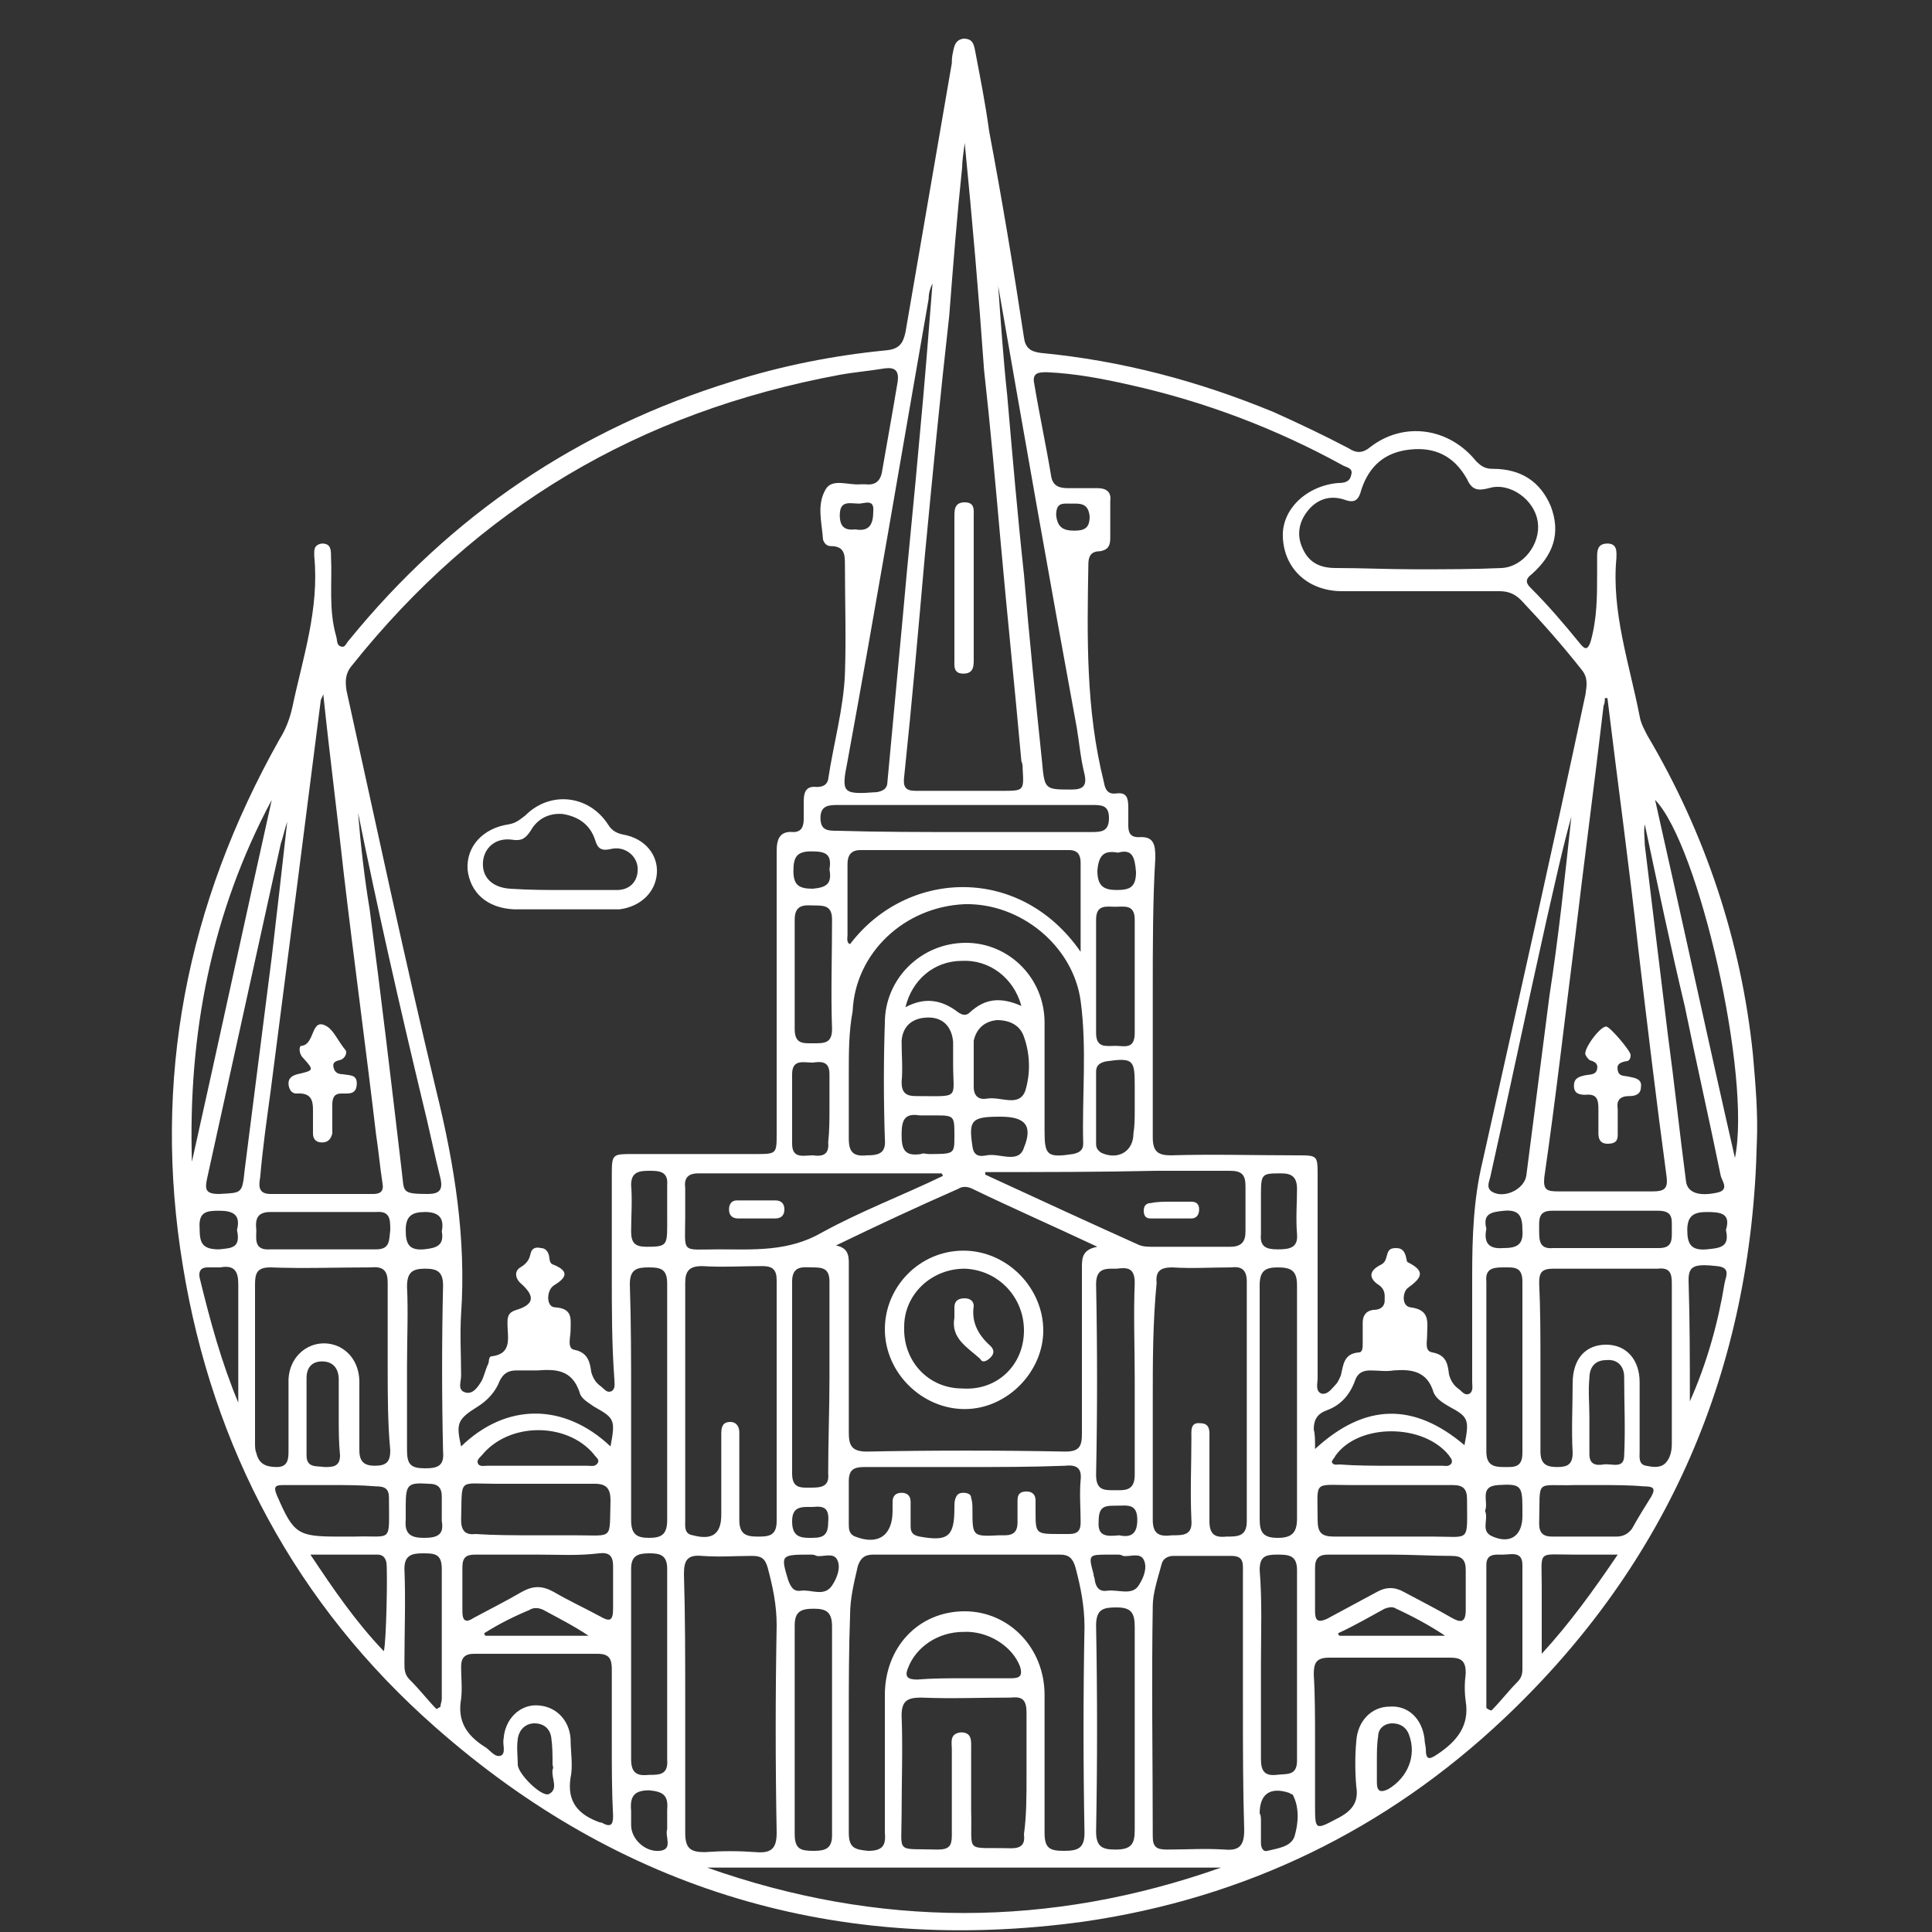 <?xml version="1.0" encoding="utf-8"?>
<!-- Generator: Adobe Illustrator 22.0.1, SVG Export Plug-In . SVG Version: 6.00 Build 0)  -->
<svg version="1.1" id="Layer_1" xmlns="http://www.w3.org/2000/svg" xmlns:xlink="http://www.w3.org/1999/xlink" x="0px" y="0px"
	 viewBox="0 0 150 150" style="enable-background:new 0 0 150 150;" xml:space="preserve">
<rect x="0" y="0" width="150" height="150" fill="#333333" stroke="none"/>
<style type="text/css">
	.st0{fill:#FFFFFF;}
</style>
<g>
	<path class="st0" d="M136.4,88.7c-0.4,17.5-6.8,32.6-19.6,44.7c-9.2,8.7-20.2,14-32.7,15.8c-19,2.6-35.9-2.4-50.3-15.1
		c-10.8-9.5-17.3-21.7-19.6-35.8c-2.4-14.5,0.3-28.1,7.5-40.9c0.5-0.8,0.8-1.6,1-2.5c0.8-3.8,2.1-7.6,1.7-11.7c0-0.4-0.1-0.9,0.6-1
		c0.7,0,0.7,0.5,0.7,1c0.1,2.1-0.2,4.1,0.4,6.2c0.1,0.3,0,0.7,0.4,0.8c0.3,0.1,0.4-0.3,0.6-0.5c7.9-9.7,17.8-16.4,29.8-20.1
		c3.8-1.2,7.8-2,11.9-2.4c1-0.1,1.3-0.5,1.5-1.4c1.2-7,2.4-13.9,3.6-20.9C73.9,4.7,73.9,4.4,74,4c0.1-0.5,0.2-0.9,0.8-1
		c0.7,0,0.8,0.4,0.9,0.9c0.4,2.1,0.8,4.1,1.1,6.3c1,5.3,1.9,10.7,2.7,16c0.1,0.8,0.5,1.1,1.3,1.2c6.3,0.6,12.3,2.2,18.1,4.6
		c2,0.9,3.9,1.8,5.8,2.8c0.6,0.4,1.1,0.4,1.7-0.1c2.6-2,6.1-1.5,8.2,1.1c0.4,0.4,0.7,0.6,1.3,0.6c2.2,0,3.7,1,4.5,2.9
		c0.8,2.1,0.2,3.8-1.5,5.3c-0.4,0.3-0.5,0.6-0.1,1c1.4,1.4,2.6,2.8,3.9,4.4c0.4,0.5,0.6,0.4,0.8-0.2c0.5-1.8,0.5-3.5,0.5-5.3
		c0-0.4,0-0.8,0-1.2c0-0.5,0-1.1,0.8-1.1s0.7,0.7,0.7,1.1c-0.4,4.2,1,8.2,1.8,12.3c0.1,0.6,0.4,1.1,0.6,1.5c4.5,7.6,7.3,16,8.2,24.8
		C136.3,84.2,136.5,86.5,136.4,88.7z M47.5,98.9c0-2.6,0-5.3,0-7.8c0-1.5,0.1-1.5,1.6-1.5c3.1,0,6.4,0,9.5,0c1.7,0,1.7,0,1.7-1.6
		c0-7.3,0-14.6,0-21.9c0-0.9,0.2-1.6,1.3-1.5c0.6,0,0.8-0.4,0.8-1c0-0.4,0-0.9,0-1.3c0-0.7,0.1-1.3,1-1.2c0.4,0,0.8-0.1,0.9-0.6
		c0.4-2.7,1.2-5.5,1.3-8.2c0.1-2.8,0-5.7,0-8.4c0-0.8,0-1.5-1.1-1.5c-0.3,0-0.5-0.2-0.6-0.5c-0.1-1.4-0.5-2.7,0.2-3.9
		c0.5-0.9,1.8-0.3,2.7-0.4c0.1,0,0.2,0,0.4,0c0.8,0.1,1.2-0.3,1.3-1.1c0.4-2.3,0.8-4.5,1.2-6.9c0.1-0.8-0.2-1.1-1-1
		c-1.2,0.2-2.4,0.3-3.5,0.5C49.6,32,37.1,39.4,27.3,51.7c-0.5,0.6-0.5,1.2-0.4,1.9c2.3,10.4,4.5,20.8,7,31.2
		c1.4,5.7,2.3,11.4,1.9,17.2c-0.1,1.6,0,3.2,0,4.8c0,0.5-0.3,1.1,0.3,1.3c0.6,0.2,1-0.4,1.3-0.9c0.2-0.4,0.3-0.9,0.5-1.3
		c0.1-0.2,0-0.6,0.3-0.6c1.6-0.2,1.2-1.5,1.2-2.5c0-0.5,0-0.9,0.7-1.1c1.3-0.4,1.5-1,0.4-2c-0.5-0.4-0.6-1-0.1-1.3
		c0.5-0.3,0.7-0.6,0.8-1.1c0.1-0.4,0.4-0.5,0.8-0.4c0.3,0,0.5,0.2,0.6,0.5s0,0.7,0.4,0.8c1.2,0.5,1,1,0,1.6
		c-0.6,0.4-0.6,1.7,0.1,1.7c1.4,0.1,1.2,0.9,1.2,1.8c0,0.5-0.3,1.4,0.3,1.5c1,0.2,1.2,0.9,1.3,1.7c0.1,0.4,0.3,0.8,0.7,1.1
		c0.3,0.2,0.5,0.6,0.9,0.4c0.3-0.2,0.2-0.6,0.2-0.9C47.5,104.4,47.5,101.7,47.5,98.9z M89.5,77.1c0,3.7,0,7.4,0,11.2
		c0,1.1,0.4,1.4,1.4,1.4c3.2-0.1,6.5,0,9.8,0c1.6,0,1.6,0,1.6,1.6c0,5.2,0,10.4,0,15.7c0,0.4-0.2,1,0.3,1.2c0.5,0.1,0.8-0.4,1.1-0.7
		c0.2-0.2,0.3-0.5,0.4-0.7c0.2-0.8,0.2-1.7,1.4-1.8c0.3,0,0.3-0.4,0.3-0.7c0-0.5,0-1,0-1.6c0-0.5,0.2-0.9,0.8-1
		c0.4,0,0.8-0.1,0.9-0.6c0-0.5,0.1-0.9-0.4-1.3c-0.8-0.5-0.9-1.1,0.1-1.6c0.4-0.2,0.4-0.5,0.5-0.8c0.1-0.4,0.3-0.5,0.7-0.5
		s0.6,0.2,0.7,0.5c0.1,0.2,0.1,0.6,0.2,0.6c1.4,0.7,1.1,1.2,0,2c-0.4,0.3-0.5,1.4,0.2,1.5c1.6,0.2,1.3,1.2,1.3,2.2
		c0,0.5-0.2,1.2,0.4,1.3c1.1,0.2,1.2,0.9,1.3,1.7c0.1,0.4,0.3,0.8,0.7,1.1c0.3,0.2,0.5,0.6,0.9,0.4c0.3-0.2,0.2-0.6,0.2-0.9
		c0-2.7,0-5.6,0-8.3c0-2.9,0.1-5.9,0.8-8.8c2.7-12.1,5.4-24.1,8-36.3c0.1-0.7,0.2-1.3-0.3-1.9c-1.5-1.9-3-3.6-4.7-5.4
		c-0.5-0.5-1-0.7-1.7-0.7c-4,0-8,0-12.2,0c-2.6,0-4.5-1.7-4.6-4.2c-0.1-2.2,1.9-4,4.3-4.2c0.5,0,0.9-0.1,1-0.6
		c0.2-0.6-0.4-0.6-0.7-0.8c-5.1-2.8-10.6-4.9-16.4-6.2c-2.2-0.5-4.3-0.9-6.5-1c-0.6,0-1.2,0-1,0.9c0.4,2.4,0.9,4.7,1.3,7.1
		c0.1,0.8,0.6,1,1.3,1c0.8,0,1.5,0,2.3,0c0.7,0,1.1,0.3,1,1c0,1,0,2,0,2.9c0,0.6-0.2,0.9-0.8,1c-0.7,0-0.9,0.4-0.9,1
		c-0.1,5.7-0.2,11.3,1.2,16.9c0.1,0.6,0.3,1,1,0.9c0.8-0.1,0.9,0.4,0.9,1.1c0,0.5,0,1,0,1.4c0,0.6,0.2,0.9,0.8,0.9
		c1.2-0.1,1.3,0.6,1.3,1.6C89.5,69.8,89.5,73.5,89.5,77.1z M74.9,11.1c-0.1,0.8-0.2,1.4-0.2,1.9c-0.4,3.8-0.7,7.6-1,11.5
		c-0.7,6.2-1.3,12.4-1.9,18.7c-0.5,5.7-1,11.4-1.6,17.1c-0.1,0.8,0.1,1.1,0.9,1.1c2.3,0,4.5,0,6.7,0c1.7,0,1.7,0,1.6-1.7
		c0-0.2,0-0.4-0.1-0.6c-0.5-5.6-1.1-11.3-1.6-16.9c-0.4-4.5-0.8-9-1.3-13.5C76,23,75.5,17.2,74.9,11.1z M64.9,96.7
		c1.1,0.2,1,1,1,1.7c0,4.3,0,8.5,0,12.8c0,1,0.2,1.5,1.4,1.5c5.1-0.1,10.3-0.1,15.4,0c1.1,0,1.3-0.4,1.3-1.4c0-4.3,0-8.7,0-13
		c0-0.7,0.1-1.3,1.2-1.5c-3.4-1.6-6.6-3-9.7-4.5c-0.4-0.2-0.8-0.2-1.1,0C71.2,93.7,68,95.2,64.9,96.7z M65.9,133.4c0,2.9,0,6,0,8.9
		c0,1.2,0.5,1.3,1.5,1.4c1.1,0,1.4-0.4,1.3-1.4c0-3.5,0-7.2,0-10.7c0-3.7,2.6-6.5,6.2-6.5c3.4,0,6.2,2.8,6.2,6.5c0,3.5,0,7.2,0,10.7
		c0,1.2,0.4,1.4,1.5,1.4s1.6-0.2,1.6-1.4c-0.1-5.3-0.1-10.7,0-16c0-1.6-0.3-3.1-0.7-4.6c-0.2-0.7-0.5-1-1.2-1c-4.8,0-9.6,0-14.5,0
		c-0.7,0-1,0.3-1.2,0.9c-0.3,1.3-0.6,2.5-0.6,3.8C65.9,128.1,65.9,130.8,65.9,133.4z M25.1,53.9c-0.1,0.3-0.2,0.4-0.2,0.5
		c-0.6,4.7-1.2,9.4-1.8,14.1c-0.7,5.4-1.4,10.9-2.1,16.3c-0.3,2.2-0.6,4.3-0.8,6.6c-0.1,0.6-0.2,1.3,0.8,1.3c2.6,0,5.3,0,8,0
		c0.6,0,0.8-0.3,0.7-0.8c-0.2-1.3-0.3-2.5-0.5-3.8c-0.8-6.8-1.7-13.4-2.5-20.2C26.2,63.3,25.6,58.7,25.1,53.9z M124.8,54.2
		c-0.1,0-0.1,0-0.2,0c0,0.2,0,0.4-0.1,0.6c-0.7,6-1.5,12-2.2,17.9c-0.8,6.3-1.5,12.5-2.4,18.7c-0.1,1,0.2,1.1,1.1,1.1
		c2.5,0,4.9,0,7.3,0c0.9,0,1.2-0.2,1.1-1.1c-0.8-5.9-1.5-11.8-2.2-17.7C126.5,67.3,125.6,60.8,124.8,54.2z M53.2,132.2
		c0,3.3,0,6.8,0,10.1c0,1.2,0.4,1.5,1.5,1.5c1.4-0.1,2.6-0.1,4,0c1.2,0.1,1.6-0.3,1.6-1.5c-0.1-5.4-0.1-10.7,0-16.1
		c0-1.6-0.3-3-0.7-4.5c-0.2-0.7-0.5-0.9-1.2-0.9c-1.3,0-2.5,0.1-3.9,0c-1.1-0.1-1.4,0.3-1.4,1.4C53.2,125.4,53.2,128.8,53.2,132.2z
		 M96.5,132.3c0-3.4,0-6.9,0-10.2c0-0.7,0.1-1.3-0.9-1.3c-1.5,0-2.9,0-4.5,0c-0.4,0-0.8,0.2-0.9,0.6c-0.3,1.1-0.7,2.3-0.7,3.3
		c-0.1,6,0,12,0,17.9c0,0.8,0.3,1,1.1,1c1.5,0,2.9-0.1,4.5,0c1.1,0.1,1.5-0.3,1.5-1.5C96.5,138.9,96.5,135.6,96.5,132.3z
		 M89.5,108.7c0,3.1,0,6.2,0,9.3c0,1.2,0.6,1.3,1.5,1.2c0.9,0,1.6,0,1.5-1.2c-0.1-2.2,0-4.2,0-6.4c0-0.5-0.1-1.2,0.7-1.1
		c0.8,0,0.7,0.7,0.7,1.2c0,2.2,0,4.2,0,6.4c0,1,0.4,1.3,1.3,1.2c0.9,0,1.6,0,1.6-1.2c0-6.2,0-12.3,0-18.6c0-0.9-0.4-1.2-1.2-1.1
		c-1.6,0-3,0.1-4.6,0c-0.9,0-1.3,0.3-1.2,1.2C89.5,102.7,89.5,105.7,89.5,108.7z M53.2,108.7c0,3.1,0,6.2,0,9.3
		c0,0.5-0.1,1.1,0.6,1.2c1.5,0.4,2.2-0.1,2.2-1.6c0-0.6,0-1.1,0-1.7c0-1.6,0-3,0-4.6c0-0.5,0.1-0.9,0.7-0.9c0.5,0,0.7,0.4,0.7,0.8
		c0,0.4,0,0.7,0,1.1c0,1.9,0,3.7,0,5.7c0,1.1,0.5,1.3,1.4,1.3c0.8,0,1.5,0,1.5-1.2c0-6.3,0-12.4,0-18.7c0-0.8-0.3-1.1-1.1-1.1
		c-1.6,0-3.1,0.1-4.7,0c-1,0-1.3,0.4-1.3,1.3C53.2,102.7,53.2,105.7,53.2,108.7z M65.9,83.3L65.9,83.3c0,1.7,0,3.3,0,5.1
		c0,1.1,0.4,1.4,1.4,1.3c1,0,1.5-0.2,1.4-1.3c-0.1-3-0.1-6.1,0-9c0-3.4,2.8-6.2,6.3-6.2c3.3,0,6.1,2.7,6.1,6.2c0,2.8,0,5.7,0,8.4
		c0,1.9,0.2,2.1,2.2,1.8c0.5-0.1,0.8-0.3,0.8-0.8c-0.1-3.7,0.3-7.4-0.2-11.1c-0.6-4.3-4.7-7.6-9-7.5c-4.7,0.2-8.5,3.8-8.7,8.3
		C65.9,80.1,65.9,81.7,65.9,83.3z M109.9,44.2C109.9,44.2,109.9,44.1,109.9,44.2c2.3,0,4.5,0,6.7-0.1c1.7-0.1,3-1.9,2.8-3.5
		c-0.2-1.8-2.2-3.2-3.8-2.7c-0.8,0.2-1.3,0.2-1.7-0.7c-1-1.8-2.5-2.5-4.4-2.3c-2,0.2-3.2,1.3-3.8,3.1c-0.2,0.8-0.5,1.1-1.3,0.8
		c-1.2-0.4-2.2,0-2.9,0.9c-0.7,0.9-0.8,1.9-0.4,2.8c0.5,1.2,1.4,1.6,2.6,1.6C105.7,44.1,107.8,44.2,109.9,44.2z M119.6,106
		c0,2.3,0,4.5,0,6.7c0,1,0.5,1.2,1.3,1.2c0.8,0,1.2-0.2,1.2-1.1c-0.1-1.8,0-3.6,0-5.4c0-1.9,1-3,2.6-3c1.6,0,2.6,1.2,2.6,2.9
		s0,3.6,0,5.4c0,0.4-0.1,1,0.5,1.1c0.5,0.1,1.1,0.2,1.5-0.2s0.5-1,0.5-1.5c0-4.2,0-8.4,0-12.5c0-0.8-0.2-1.2-1.1-1.1
		c-2.7,0-5.4,0-8.1,0c-0.9,0-1.1,0.3-1.1,1.1C119.6,101.7,119.6,103.8,119.6,106z M30.1,106.1c0-2.2,0-4.3,0-6.5
		c0-0.9-0.3-1.3-1.3-1.2c-2.6,0-5.3,0.1-7.8,0c-1,0-1.2,0.4-1.2,1.3c0,4.1,0,8.2,0,12.3c0,0.3,0,0.6,0.1,0.8
		c0.2,0.9,0.8,1.1,1.6,1.1c0.9,0,0.9-0.7,0.9-1.3c0-1.9,0-3.7,0-5.5c0.1-2.2,2.2-3.4,4-2.5c1.1,0.6,1.5,1.7,1.5,2.7
		c0,1.8,0,3.5,0,5.3c0,0.9,0.4,1.2,1.2,1.2c0.9,0,1.2-0.3,1.2-1.2C30.1,110.5,30.1,108.2,30.1,106.1z M54.9,145
		c13.3,4.7,26.6,4.7,39.9,0C81.5,145,68.1,145,54.9,145z M79.7,137.8c0-1.6,0-3.2,0-4.8c0-1-0.3-1.3-1.2-1.2c-2.4,0-4.6,0.1-7,0
		c-1.1,0-1.5,0.3-1.5,1.4c0.1,2.5,0,5.2,0,7.7c0,3.1-0.5,2.6,2.8,2.7c0.9,0,1.1-0.3,1.1-1.1c0-2.3,0-4.5,0-6.7
		c0-0.5-0.2-1.2,0.7-1.3c0.9,0,0.8,0.7,0.8,1.3c0,1.6,0,3.2,0,4.8c0.1,3.4-0.6,2.8,3.1,2.9c0.8,0,1.1-0.3,1-1.1
		C79.7,141,79.7,139.4,79.7,137.8z M47.5,135.3c0-1.9,0-3.7,0-5.7c0-0.8-0.2-1.2-1.1-1.2c-3.2,0-6.5,0-9.6,0c-0.7,0-1,0.3-1,1
		c0,0.8,0.1,1.7,0,2.5c-0.3,1.7,0.4,2.8,1.8,3.7c0.4,0.2,0.8,0.9,1.3,0.7c0.4-0.2,0.1-0.9,0.2-1.3c0.1-1.5,1.2-2.6,2.5-2.6
		c1.5,0,2.6,1.1,2.7,2.6c0,1,0.2,2.1,0,3c-0.3,1.9,0.6,2.9,2.3,3.5h0.1c0.7,0.4,0.9,0.2,0.9-0.5C47.5,139.1,47.5,137.2,47.5,135.3z
		 M102.1,135.3c0,1.6,0,3.2,0,4.8c0,2,0,2,1.7,1.1c1.2-0.6,1.7-1.3,1.5-2.5c-0.1-1.2-0.1-2.4,0-3.5c0.1-1.6,1.2-2.7,2.6-2.7
		c1.4-0.1,2.5,0.9,2.7,2.5c0,0.3,0.1,0.6,0.1,0.8c0,0.9,0.3,0.8,0.9,0.4c1.5-1,2.5-2.2,2.2-4.1c-0.1-0.7-0.1-1.4,0-2.2
		c0-0.9-0.3-1.2-1.2-1.2c-3.1,0-6.3,0-9.4,0c-1,0-1.2,0.4-1.2,1.3C102.1,131.6,102.1,133.4,102.1,135.3z M75,113.9
		c-2.6,0-5.3,0-7.9,0c-0.8,0-1.2,0.2-1.2,1.1c0,1.1,0,2.2,0,3.3c0,0.4,0,0.8,0.5,1c1.8,0.7,2.9-0.1,2.9-2c0-0.2,0-0.5,0-0.7
		c0-0.4,0.2-0.7,0.7-0.7c0.4,0,0.7,0.2,0.7,0.7c0,0.6,0,1.3,0,1.9c0,0.5,0.2,0.7,0.7,0.8c2.2,0.4,2.7,0,2.7-2.2c0-0.3,0-0.6,0.1-0.8
		c0.1-0.3,0.3-0.4,0.6-0.4s0.6,0.1,0.6,0.4c0.1,0.3,0.1,0.6,0.1,0.9c0,2.1,0,2.1,2.1,2c0.1,0,0.2,0,0.4,0c0.7,0,1-0.3,1-1
		c0-0.6,0-1.1,0-1.7c0-0.5,0.2-0.7,0.7-0.7s0.7,0.3,0.7,0.7c0,0.3,0,0.6,0,0.8c0,1.8,0,1.8,1.9,1.8c0.2,0,0.5,0,0.7,0
		c0.7,0,0.9-0.3,0.9-0.9c0-1.1-0.1-2.2,0-3.3c0.1-0.9-0.3-1.2-1.2-1.1C80.2,113.9,77.5,113.9,75,113.9z M73.2,91.3
		c0-0.1-0.1-0.2-0.1-0.2c-6.3,0-12.6,0-18.9,0c-0.8,0-1.1,0.4-1,1.1c0,0.7,0,1.4,0,2.2c0,3-0.4,2.6,2.6,2.6c2.7,0,5.4,0.2,8-1.3
		C66.9,94,70.1,92.8,73.2,91.3z M76.5,91c0,0.1,0,0.2,0,0.2c3.9,1.8,7.8,3.6,11.8,5.4c0.4,0.2,0.8,0.2,1.2,0.2c2,0,4,0,6,0
		c0.9,0,1.2-0.4,1.2-1.2c0-1.2,0-2.4,0-3.5c0-0.9-0.3-1.2-1.2-1.2c-1.9,0-3.7,0-5.7,0C85.3,91,80.9,91,76.5,91z M83.9,73.9
		c0-2.5,0-4.6,0-6.9c0-0.6-0.2-1-0.9-1c-5.4,0-10.8,0-16.2,0c-0.8,0-1,0.5-1,1.1c0,1.9,0,3.7,0,5.5c0,0.2-0.1,0.6,0.2,0.7
		C70.4,67.5,79.2,67.1,83.9,73.9z M72.4,22L72.4,22c-0.2,0.4-0.3,0.8-0.3,1.2c-2.1,12-4.1,23.9-6.3,35.9c-0.5,2.5-0.4,2.6,2.3,2.4
		c0.5-0.1,0.8-0.3,0.8-0.8c0.4-4.3,0.8-8.6,1.2-12.9c0.4-4.6,0.9-9.3,1.3-13.9C71.8,29.7,72.1,25.8,72.4,22z M77.5,22.2L77.5,22.2
		c0.2,2.8,0.4,5.7,0.7,8.5c0.4,4.6,0.8,9.3,1.3,13.9c0.4,4.8,0.9,9.7,1.4,14.5c0.2,2.2,0.2,2.2,2.3,2.2c0.9,0,1.2-0.3,1-1.2
		c-0.3-1.2-0.4-2.4-0.6-3.6C81.5,45.1,79.5,33.7,77.5,22.2z M100.7,108.8c0-3,0-6.1,0-9c0-1.1-0.4-1.4-1.5-1.4c-1,0-1.4,0.3-1.4,1.4
		c0,6.1,0,12.1,0,18.1c0,1,0.2,1.5,1.4,1.5c1.1,0,1.5-0.4,1.5-1.5C100.7,114.8,100.7,111.9,100.7,108.8z M49,108.8c0,3,0,6.1,0,9.2
		c0,1.1,0.4,1.4,1.4,1.4c1,0,1.4-0.3,1.4-1.4c0-6.1,0-12.3,0-18.3c0-1.1-0.4-1.3-1.4-1.3c-0.9,0-1.5,0.1-1.5,1.3
		C49,102.7,49,105.7,49,108.8z M88.1,134.3c0-2.6,0-5.3,0-8c0-1.1-0.3-1.5-1.4-1.5c-1,0-1.6,0.1-1.6,1.4c0.1,5.3,0.1,10.7,0,16
		c0,1.2,0.5,1.4,1.5,1.4c1.2,0,1.5-0.4,1.5-1.5C88.1,139.6,88.1,137,88.1,134.3z M61.7,134.3c0,2.7,0,5.4,0,8.1
		c0,1.2,0.5,1.3,1.5,1.3c0.9,0,1.4-0.2,1.4-1.2c0-5.4,0-10.8,0-16.2c0-1.1-0.4-1.4-1.4-1.4c-1,0-1.5,0.2-1.5,1.3
		C61.7,128.9,61.7,131.7,61.7,134.3z M88.1,107.1c0-2.5-0.1-5,0-7.5c0-1.2-0.6-1.2-1.4-1.1c-0.8,0-1.6-0.1-1.6,1.2
		c0.1,4.9,0.1,9.9,0,14.8c0,1.2,0.6,1.2,1.4,1.2c0.8,0,1.6,0.1,1.6-1.2C88.1,111.9,88.1,109.4,88.1,107.1z M97.9,129.2
		c0,2.5,0,4.9,0,7.4c0,0.9,0.3,1.3,1.2,1.2c0.8-0.1,1.6,0.1,1.6-1.1c0-4.9,0-9.9,0-14.8c0-1.2-0.7-1.2-1.6-1.2s-1.3,0.2-1.3,1.2
		C98,124.3,97.9,126.8,97.9,129.2z M49,129.2c0,2.5,0,4.9,0,7.4c0,1.1,0.5,1.3,1.4,1.2c0.8,0,1.5,0,1.4-1.2c0-4.9,0-9.9,0-14.8
		c0-1.1-0.6-1.2-1.4-1.2c-0.9,0-1.4,0.2-1.4,1.2C49,124.3,49,126.8,49,129.2z M64.4,107c0-2.5,0-5,0-7.5c0-1-0.5-1.1-1.3-1.1
		c-0.7,0-1.6-0.2-1.6,1.1c0,5,0,9.9,0,14.9c0,1.2,0.7,1.1,1.5,1.1s1.4-0.1,1.3-1.1C64.3,111.9,64.4,109.4,64.4,107z M27.8,63.1
		C27.8,63.1,27.7,63.1,27.8,63.1c0.2,2.5,0.5,5.1,0.9,7.5c0.9,6.8,1.7,13.6,2.5,20.4c0.2,1.5-0.1,1.7,2,1.7c0.9,0,1.2-0.3,1-1.2
		c-0.5-2-0.9-4-1.4-6C31,78,29.3,70.5,27.8,63.1z M122,63.4C122,63.4,121.9,63.4,122,63.4c-0.7,2.5-1.3,5.3-1.9,7.9
		c-1.5,6.7-2.9,13.4-4.4,20.1c-0.1,0.4-0.3,0.8,0.1,1.1c0.9,0.6,2.5-0.1,2.7-1.2c0.6-4.7,1.2-9.3,1.8-14
		C121,72.8,121.5,68.1,122,63.4z M74.9,64.6c3.3,0,6.6,0,9.9,0c0.8,0,1.3-0.1,1.3-1.1s-0.6-1-1.3-1c-6.6,0-13.1,0-19.7,0
		c-0.7,0-1.4,0-1.4,1s0.6,1,1.3,1C68.3,64.6,71.7,64.6,74.9,64.6z M41.6,119.2c1.1,0,2.2,0,3.1,0c3,0,2.6,0.4,2.7-2.7
		c0-0.9-0.3-1.3-1.2-1.3c-2.5,0-5.2,0-7.7,0c-3,0-2.6-0.5-2.7,2.8c0,0.8,0.3,1.2,1.1,1.1C38.4,119.2,40,119.2,41.6,119.2z
		 M108,115.3L108,115.3c-1.1,0-2.2,0-3.1,0c-3,0-2.6-0.4-2.6,2.7c0,1,0.3,1.3,1.3,1.3c2.5,0,5.2,0,7.7,0c2.9,0,2.6,0.5,2.6-2.9
		c0-0.8-0.3-1.1-1.1-1.1C111.2,115.3,109.6,115.3,108,115.3z M127.7,64L127.7,64c-0.1,0.5,0,1.1,0,1.6c0.6,4.9,1.2,9.9,1.8,14.8
		c0.5,3.7,0.9,7.5,1.4,11.3c0.1,0.9,1,1.2,2.4,0.9c1-0.2,0.4-0.9,0.3-1.3c-0.9-4.4-1.9-8.8-2.8-13.2C129.7,73.5,128.7,68.7,127.7,64
		z M108,120.7c-1.7,0-3.3,0-4.9,0c-0.7,0-1,0.3-1,1c0,1.2,0,2.3,0,3.4c0,0.7,0.2,0.9,0.9,0.6c1.3-0.7,2.6-1.4,3.9-2.1
		c0.7-0.4,1.4-0.4,2.1,0c1.3,0.7,2.5,1.3,3.7,2c0.7,0.4,1.1,0.4,1.1-0.6c0-1.1,0-2.2,0-3.1c0-0.8-0.3-1.1-1.1-1.1
		C111.2,120.8,109.6,120.7,108,120.7z M41.8,120.7c-1.7,0-3.3,0-4.9,0c-0.7,0-1,0.2-1,1c0,1.2,0,2.3,0,3.4c0,0.8,0.3,0.9,0.9,0.5
		c1.3-0.7,2.5-1.3,3.7-2c0.9-0.5,1.6-0.5,2.5,0c1.2,0.7,2.5,1.3,3.6,1.9c0.7,0.4,1,0.4,1-0.6c0-1.1,0-2.2,0-3.3c0-0.8-0.3-1.1-1.1-1
		C44.9,120.8,43.3,120.7,41.8,120.7z M22.3,63.8L22.3,63.8c-0.2,0.6-0.3,1.1-0.5,1.7c-1.9,8.6-3.8,17.3-5.7,25.9
		c-0.2,0.9-0.2,1.3,0.9,1.3c1.8-0.1,1.8,0,2-1.9c0.7-5.5,1.4-11,2.1-16.5C21.5,70.9,21.9,67.4,22.3,63.8z M14.9,90.2
		c2.1-9.4,4.1-18.7,6.2-28.1C16.4,70.9,14.6,80.3,14.9,90.2z M115.4,106c0,2.3,0,4.5,0,6.7c0,1,0.5,1.2,1.3,1.2
		c0.8,0,1.5,0.1,1.5-1.1c0-4.4,0-8.8,0-13.3c0-1.2-0.7-1.1-1.5-1.1c-0.8,0-1.4,0.1-1.3,1.1C115.4,101.7,115.4,103.8,115.4,106z
		 M31.6,106.1c0,2.2,0,4.3,0,6.5c0,1.1,0.3,1.4,1.4,1.4c1,0,1.5-0.2,1.4-1.3c-0.1-4.3-0.1-8.6,0-12.9c0-1.1-0.5-1.3-1.4-1.3
		c-1,0-1.4,0.3-1.4,1.4C31.7,101.8,31.6,103.9,31.6,106.1z M134.7,89.9c1.3-6.3-2.8-24.3-6.2-27.8C130.6,71.4,132.6,80.7,134.7,89.9
		z M47.4,112.3c0.4-2.1,0.3-2.2-1.3-3.1c-0.4-0.3-1-0.6-1.1-1.1c-0.6-1.8-1.9-1.8-3.3-1.7c-0.5,0-1,0-1.6,0c-0.6,0-1,0.2-1.3,0.8
		c-0.3,0.8-0.9,1.5-1.7,2c-1.6,1-1.7,1.3-1.3,3.1C39.3,108.9,43.8,108.9,47.4,112.3z M102.1,112.5c3.9-3.6,7.7-3.6,11.6-0.3
		c0.4-2,0.3-2.2-1.2-3c-0.5-0.3-1-0.6-1.2-1.1c-0.5-1.7-1.8-1.8-3.1-1.7c-0.6,0.1-1.2,0-1.8,0c-0.6,0-1,0.2-1.2,0.8
		c-0.4,1.1-1.1,1.9-2.2,2.3c-0.8,0.3-1,0.8-1,1.5C102.1,111.3,102.1,111.8,102.1,112.5z M88.1,75.7c0-1.5,0-2.9,0-4.3
		c0-1.2-0.8-1-1.5-1s-1.5-0.2-1.5,1c0,2.9,0,5.9,0,8.8c0,1.2,0.8,1,1.5,1s1.5,0.3,1.5-1C88.1,78.6,88.1,77.2,88.1,75.7z
		 M124.1,115.3c-0.6,0-1.2,0-1.8,0c-3.2,0.1-2.7-0.6-2.8,3c0,0.7,0.3,1,1,1c1.7,0,3.3,0,5,0c0.5,0,0.9-0.2,1.2-0.6
		c0.5-0.9,1-1.7,1.5-2.5c0.4-0.7,0.1-0.8-0.6-0.8C126.5,115.3,125.3,115.3,124.1,115.3z M25.7,115.3L25.7,115.3c-1.3,0-2.5,0-3.7,0
		c-0.6,0-0.8,0.1-0.5,0.8c1.3,3,1.6,3.2,4.8,3.2c0.4,0,0.8,0,1.2,0c3-0.1,2.7,0.6,2.7-2.9v-0.1c0-0.7-0.3-0.9-1-0.9
		C28,115.3,26.9,115.3,25.7,115.3z M115.4,132.6c0.1,0.1,0.3,0.2,0.4,0.2c0.7-0.7,1.3-1.5,2-2.2c0.3-0.3,0.4-0.6,0.4-1
		c0-2.7,0-5.4,0-8.1c0-1.1-0.9-0.8-1.5-0.8c-0.6,0-1.3-0.1-1.3,0.8C115.4,125.2,115.4,128.8,115.4,132.6z M33.9,132.7
		c0.1-0.1,0.2-0.1,0.3-0.2c0-0.2,0.1-0.4,0.1-0.6c0-3.3,0-6.8,0-10.1c0-1.2-0.6-1.2-1.5-1.2c-0.9,0-1.4,0.2-1.4,1.2
		c0.1,2.5,0,4.9,0,7.3c0,0.5,0,0.9,0.4,1.3C32.7,131.3,33.2,132,33.9,132.7z M61.7,75.7c0,1.4,0,2.8,0,4.2c0,1.2,0.7,1.1,1.5,1.1
		c0.8,0,1.4,0,1.4-1.1c-0.1-2.8,0-5.7,0-8.5c0-1-0.5-1.1-1.3-1.1c-0.7,0-1.6-0.2-1.6,1.1C61.7,72.9,61.7,74.3,61.7,75.7z
		 M124.7,96.9c1.4,0,2.7,0,4.1,0c1.1,0,1-0.7,1-1.5c0-0.8,0.1-1.4-1.1-1.4c-2.7,0-5.5,0-8.2,0c-1.1,0-1,0.7-1,1.5
		c0,0.8,0,1.5,1.1,1.4C121.9,96.9,123.3,96.9,124.7,96.9z M25.1,94.1c-1.4,0-2.7,0-4.1,0c-1,0-1.2,0.5-1.1,1.4
		c0,0.7-0.2,1.6,1.1,1.5c2.7,0,5.5,0,8.2,0c1.1,0,1-0.7,1.1-1.5c0-0.8,0-1.5-1.1-1.4C27.8,94.1,26.4,94.1,25.1,94.1z M74.8,130.3
		c1.3,0,2.5,0,3.7,0c0.7,0,0.9-0.2,0.7-0.9c-0.6-1.6-2.5-2.8-4.4-2.7c-2,0-3.7,1.2-4.3,2.8c-0.3,0.7,0,0.9,0.7,0.9
		C72.4,130.3,73.6,130.3,74.8,130.3z M125.6,120.7c-1.4,0-2.4,0-3.4,0c-2.9,0-2.5-0.4-2.5,2.5c0,1.6,0,3.2,0,5.2
		C121.9,126,123.7,123.5,125.6,120.7z M24.1,120.7c1.8,2.7,3.5,5.2,5.7,7.5c0.2-0.7,0.3-6.3,0.2-6.9c-0.1-0.4-0.3-0.6-0.7-0.6
		C27.8,120.7,26.1,120.7,24.1,120.7z M75.6,82.6L75.6,82.6c0,0.6,0,1.2,0,1.8c0,0.7,0.4,1,1,0.9c1.1-0.2,2.5,0.7,3-0.6
		c0.4-1.3,0.4-2.8-0.1-4.2c-0.3-0.9-1.1-1.3-2.1-1.3c-1,0.1-1.6,0.7-1.8,1.6C75.6,81.3,75.6,81.9,75.6,82.6z M79.3,78.1
		c-0.6-2.2-2.5-3.6-4.6-3.5c-2.2,0-3.9,1.5-4.4,3.6c1.5-0.8,2.8-0.6,4.1,0.4c0.3,0.2,0.6,0.3,0.9,0C76.5,77.5,77.7,77.4,79.3,78.1z
		 M74,82.6c0-0.6,0-1.1,0-1.7c-0.1-1.2-0.8-1.9-1.9-1.9c-1.2,0-2,0.6-2.1,1.8C70,81.9,70.1,83,70,84c0,0.8,0.3,1.1,1.1,1.1
		C74.6,85.1,74,85.4,74,82.6z M123.4,110C123.3,110,123.3,110,123.4,110c0,1,0,2,0,2.9c0,0.8,0.5,0.9,1.1,0.8
		c0.6-0.1,1.6,0.4,1.6-0.7c0.1-2.1,0-4,0-6.1c0-0.8-0.5-1.4-1.4-1.3c-0.9,0-1.3,0.6-1.3,1.4C123.3,108,123.4,109,123.4,110z
		 M88.1,86.1c0-0.6,0-1.2,0-1.8c0-2-0.1-2.2-2.2-1.9c-0.5,0.1-0.8,0.3-0.8,0.8c0,1.9,0,3.7,0,5.6c0,0.3,0.1,0.5,0.4,0.7
		c1.3,0.6,2.5-0.1,2.5-1.5C88.1,87.4,88.1,86.8,88.1,86.1z M26.3,110L26.3,110c0-1,0-2,0-2.9c0-0.8-0.4-1.4-1.3-1.4
		c-0.8,0-1.2,0.5-1.2,1.3c0,2,0,4,0,6c0,1,0.8,0.8,1.4,0.9c0.6,0,1.2,0,1.2-0.9C26.3,112,26.3,111,26.3,110z M64.4,86
		c0-0.9,0-1.8,0-2.6c0-1-0.6-1-1.3-0.9c-0.7,0-1.6-0.3-1.6,0.9c0,1.8,0,3.6,0,5.4c0,1.2,0.9,0.9,1.6,0.9c0.7,0.1,1.3,0,1.2-1
		C64.4,87.8,64.4,86.9,64.4,86z M41.7,113.8c1.3,0,2.5,0,3.9,0c0.3,0,0.6,0.1,0.8-0.2c0.2-0.3-0.2-0.5-0.3-0.7
		c-2.1-2.5-6.6-2.5-8.7,0.1c-0.2,0.2-0.4,0.4-0.3,0.6c0.1,0.3,0.5,0.2,0.7,0.2C39,113.8,40.4,113.8,41.7,113.8z M108,113.8
		c1.4,0,2.6,0,4,0c0.2,0,0.5,0.1,0.7-0.2c0.1-0.3-0.1-0.4-0.2-0.6c-2-2.5-7-2.5-8.8,0c-0.1,0.2-0.3,0.4-0.3,0.5
		c0.1,0.3,0.4,0.2,0.6,0.2C105.3,113.8,106.7,113.8,108,113.8z M18.5,108.9c0-3,0-6.2,0-9.2c0-1-0.3-1.5-1.4-1.3c-0.3,0-0.6,0-1,0
		c-0.5,0-0.7,0.3-0.6,0.8C16.3,102.5,17.2,105.8,18.5,108.9z M131.2,108.8c1.3-2.9,2.2-6.1,2.7-9.2c0.1-0.5,0.5-1.2-0.6-1.3
		c-1.8-0.2-2.2,0-2.2,1.1C131.2,102.6,131.2,105.7,131.2,108.8z M97.9,94c0,0.6,0,1.2,0,1.8c-0.1,1,0.4,1.2,1.3,1.2s1.6-0.1,1.5-1.2
		c-0.1-1.2,0-2.4,0-3.5c0-0.9-0.4-1.2-1.2-1.2c-1.5,0-1.6,0-1.6,1.6C97.9,93.1,97.9,93.5,97.9,94z M51.8,94c0-0.7,0-1.4,0-2
		c0.1-1.1-0.7-1.1-1.4-1.1c-0.8,0-1.4,0.1-1.4,1.1c0.1,1.2,0,2.5,0,3.6c0,0.9,0.3,1.2,1.2,1.2c1.5,0,1.6-0.1,1.6-1.6
		C51.8,94.9,51.8,94.5,51.8,94z M42.9,137L42.9,137c0-0.7,0-1.4-0.1-2.1c-0.1-0.7-0.6-1.1-1.3-1.1s-1.2,0.5-1.3,1.2s0,1.4,0,2
		c0,0.7,1.8,2.5,2.4,2.3c0.8-0.4,0.2-1.2,0.3-1.9C43,137.2,42.9,137.1,42.9,137z M77.6,86.7c-2.2,0-2.4,0.3-2.1,2.3
		c0.1,0.8,0.6,0.8,1.1,0.7c1-0.2,2.5,0.7,2.9-0.6c0.7-1.7,0.1-2.4-1.8-2.4C77.8,86.7,77.7,86.7,77.6,86.7z M97.9,141.4L97.9,141.4
		c0,0.6,0,1.1,0,1.7c0,0.4,0.2,0.7,0.5,0.6c0.8-0.2,1.8-0.3,2.1-1.1c0.3-1,0.4-2.2-0.1-3.2c0-0.1-0.2-0.1-0.3-0.2
		c-1.5-0.5-2.3,0.1-2.3,1.6C97.9,140.9,97.9,141.2,97.9,141.4z M51.8,141.5c0-0.3,0-0.6,0-1c0.1-1.1-0.3-1.4-1.4-1.5
		c-1.2,0-1.5,0.5-1.4,1.6c0,0.4,0,0.7,0,1.1c0,1.1,1.1,2.1,2.2,2s0.4-1.1,0.6-1.7C51.8,141.8,51.8,141.6,51.8,141.5z M72.1,89.6
		c2,0,2,0,2-1.4c0-1.6,0-1.6-1.6-1.6c-0.4,0-0.7,0-1.1,0c-1.2-0.2-1.4,0.4-1.4,1.5c0,1.1,0.2,1.7,1.5,1.5
		C71.7,89.5,71.9,89.6,72.1,89.6z M106.9,136.7L106.9,136.7c0,0.6,0,1.1,0,1.7c0,0.7,0.3,0.8,0.9,0.5c1.5-0.9,2.2-2.6,1.6-4.2
		c-0.2-0.6-0.7-0.9-1.3-0.9s-1.1,0.4-1.1,1C106.9,135.4,106.9,136.1,106.9,136.7z M37.6,126.8c0,0.1,0,0.1,0.1,0.2c2.6,0,5.4,0,8,0
		c-1.2-0.8-2.4-1.4-3.5-2c-0.4-0.2-0.8-0.2-1.1,0C39.9,125.5,38.7,126.1,37.6,126.8z M103.9,126.8c0,0.1,0,0.1,0.1,0.2
		c2.7,0,5.5,0,8.2,0c-1.2-0.8-2.5-1.5-3.8-2.1c-0.3-0.2-0.6-0.1-0.9,0C106.4,125.5,105.2,126.2,103.9,126.8z M115.3,117.3
		c0.3,0.7-0.4,1.6,0.6,2c1.4,0.6,2.3-0.1,2.3-1.6c0-0.2,0-0.5,0-0.7c0-1.7-0.2-1.8-1.9-1.7C114.8,115.4,115.6,116.6,115.3,117.3z
		 M34.3,117.3L34.3,117.3c0-0.4,0-0.7,0-1.1c0-0.7-0.3-1-1-1c-1.6-0.1-1.8,0-1.8,1.7c0,0.4,0,0.7,0,1.1c-0.1,1.1,0.4,1.4,1.4,1.4
		s1.6-0.2,1.4-1.3C34.3,117.8,34.3,117.6,34.3,117.3z M86.8,120.7c-0.2,0-0.5,0-0.7,0c-1.6,0-1.6,0-1.2,1.5c0,0.2,0.1,0.3,0.1,0.5
		c0.1,0.6,0.4,0.9,1,0.8c0.8-0.1,1.9,0.4,2.4-0.4c0.4-0.6,0.7-1.4,0.4-2c-0.3-0.6-1.1-0.2-1.6-0.3C87,120.7,86.9,120.7,86.8,120.7z
		 M63,120.7c-2.4,0-2.4,0-1.8,2c0.2,0.5,0.4,0.9,1,0.8c0.8-0.1,1.8,0.5,2.4-0.4c0.4-0.6,0.7-1.4,0.4-2c-0.3-0.6-1.1-0.2-1.6-0.3
		C63.2,120.7,63.1,120.7,63,120.7z M18.4,95.5c0.3-1.2-0.3-1.5-1.4-1.5c-1,0-1.6,0.1-1.5,1.4c0,1.1,0.2,1.6,1.5,1.6
		C18,96.9,18.7,96.9,18.4,95.5z M86.8,66.2c-1.1-0.2-1.5,0.2-1.6,1.4c0,1.2,0.5,1.5,1.5,1.5c1,0,1.5-0.2,1.5-1.4
		C88.1,66.5,87.9,65.9,86.8,66.2z M134,95.5c0.4-1.3-0.4-1.4-1.5-1.4c-1,0-1.5,0.3-1.5,1.4c0,1.1,0.3,1.6,1.5,1.5
		C133.6,96.9,134.3,96.8,134,95.5z M34.3,95.6c0.2-1-0.2-1.5-1.3-1.5c-1,0-1.5,0.3-1.5,1.4c0,1,0.2,1.6,1.4,1.5
		C33.9,96.9,34.5,96.7,34.3,95.6z M115.4,95.4c-0.2,1,0.1,1.6,1.3,1.5c1,0,1.6-0.2,1.5-1.4c0-1-0.2-1.6-1.4-1.5
		C115.8,94.1,115.1,94.2,115.4,95.4z M64.4,67.5c0.2-1.2-0.3-1.4-1.4-1.4c-1.1,0-1.4,0.4-1.4,1.5c0,1.1,0.4,1.4,1.5,1.4
		C64.2,68.9,64.6,68.6,64.4,67.5z M86.9,119.2c0.9,0.2,1.4-0.1,1.4-1.2c0-1.3-0.8-1.1-1.6-1.1c-0.9,0-1.4,0-1.4,1.2
		C85.2,119.3,85.9,119.3,86.9,119.2z M63.1,117c-0.8,0-1.6-0.1-1.6,1.1c0,1,0.4,1.3,1.3,1.3c0.9,0,1.5,0,1.5-1.2
		C64.4,117.1,64,116.9,63.1,117z M66.4,41.1c1.1,0.2,1.4-0.4,1.4-1.4c0.1-1-0.7-0.6-1.1-0.6c-0.7,0-1.5-0.3-1.5,0.9
		C65.2,40.9,65.6,41.2,66.4,41.1z M83.1,39.1C82.5,39.1,82,39,82,40c0.1,0.9,0.5,1.2,1.4,1.2c0.8,0,1.2-0.2,1.2-1.1
		C84.5,39,83.8,39.1,83.1,39.1z"/>
	<path class="st0" d="M43.6,70.6c-1.3,0-2.5,0-3.7,0c-2.1-0.1-3.4-1.3-3.6-3.1c-0.1-1.8,1.2-3.2,3.2-3.5c0.6-0.1,0.9-0.4,1.3-0.7
		c1.9-1.9,4.9-1.6,6.4,0.7c0.3,0.5,0.7,0.7,1.2,0.8c1.7,0.3,2.7,1.6,2.6,3c-0.1,1.5-1.3,2.6-2.9,2.8c-0.1,0-0.2,0-0.4,0
		C46.4,70.6,45,70.6,43.6,70.6z M43.7,69.1L43.7,69.1c1.4,0,2.8,0,4.2,0c1.1,0,1.7-0.8,1.6-1.8c-0.1-0.9-1-1.6-2-1.4
		c-0.8,0.2-1.1,0-1.3-0.7c-0.4-1.2-1.3-1.8-2.5-2c-1.1-0.1-2,0.4-2.5,1.3c-0.4,0.6-0.7,0.8-1.4,0.7c-1.3-0.2-2.2,0.6-2.3,1.7
		c-0.1,1.2,0.7,2,2.1,2.1C41.1,69.1,42.5,69.1,43.7,69.1z"/>
	<path class="st0" d="M75.6,45.7c0,1.9,0,3.7,0,5.5c0,0.5,0,1.1-0.8,1.1c-0.8,0-0.7-0.6-0.7-1.1c0-3.7,0-7.4,0-11.1
		c0-0.5,0-1.1,0.8-1.1c0.8,0,0.7,0.6,0.7,1.1C75.6,42,75.6,43.9,75.6,45.7z"/>
	<path class="st0" d="M81,103.3c0,3.2-2.8,6.1-6.1,6.1c-3.3,0-6.2-2.8-6.2-6.2c0-3.3,2.7-6.1,6.1-6.1S81,100,81,103.3z M79.5,103.3
		c0-2.6-2-4.7-4.6-4.8c-2.6,0-4.7,2-4.7,4.5c-0.1,2.7,1.9,4.8,4.5,4.8C77.4,108,79.5,106,79.5,103.3z"/>
	<path class="st0" d="M25,88.7c-0.5,0-0.7-0.3-0.7-0.7c0-0.5,0-1,0-1.4c0-0.9,0.1-1.8-1.3-1.7c-0.4,0-0.6-0.4-0.6-0.8
		c0-0.4,0.3-0.6,0.7-0.7c1.3-0.3,1.3-0.3,0.4-1.3c-0.3-0.3-0.3-0.9-0.1-0.9c1.1-0.1,0.7-2.3,2-1.5c0.5,0.3,0.9,1.2,1.4,1.8
		c0.2,0.2,0,0.7-0.4,0.8c-0.4,0.1-0.6,0.2-0.5,0.6c0.1,0.4,0.4,0.5,0.7,0.5c0.5,0.1,1.1,0,1.1,0.7c0,0.9-0.6,0.8-1.2,0.8
		s-0.7,0.4-0.7,0.9c0,0.7,0,1.4,0,2.2C25.7,88.4,25.5,88.7,25,88.7z"/>
	<path class="st0" d="M124.7,79.7c0.3,0,1.9,1.9,1.9,2.2c0,0.3-0.1,0.5-0.4,0.5c-0.4,0.1-0.7,0.2-0.6,0.7c0.1,0.5,0.5,0.4,0.9,0.5
		c0.5,0.1,1,0.2,0.9,0.8c0,0.6-0.5,0.7-0.9,0.7c-0.8,0-1,0.4-0.9,1c0,0.7,0,1.4,0,2c0,0.5-0.2,0.7-0.8,0.7c-0.5,0-0.7-0.3-0.7-0.8
		c0-0.6,0-1.3,0-1.9c0-0.7-0.1-1.2-1-1.1c-0.5,0-0.9-0.1-0.9-0.7c0-0.6,0.4-0.7,0.8-0.8c0.4-0.1,0.9,0,1-0.5
		c0.1-0.5-0.3-0.6-0.6-0.7c-0.1-0.1-0.2-0.2-0.3-0.4C122.9,81.5,124.2,79.7,124.7,79.7z"/>
	<path class="st0" d="M58.8,94.6c-0.5,0-1,0-1.5,0c-0.4,0-0.7-0.2-0.7-0.7c0-0.4,0.2-0.7,0.6-0.7c1,0,2.1,0,3,0
		c0.4,0,0.7,0.2,0.7,0.7c0,0.4-0.2,0.7-0.7,0.7C59.8,94.6,59.3,94.6,58.8,94.6z"/>
	<path class="st0" d="M91,93.3c0.5,0,1,0,1.5,0c0.4,0,0.6,0.2,0.6,0.6s-0.2,0.7-0.6,0.7c-1.1,0-2.2,0-3.2,0c-0.4,0-0.5-0.3-0.5-0.6
		c0-0.4,0.2-0.6,0.6-0.6C89.8,93.3,90.4,93.3,91,93.3L91,93.3z"/>
	<path class="st0" d="M74.1,102.3c0-0.3,0-0.5,0-0.8c0-0.5,0.3-0.7,0.8-0.7c0.4,0,0.7,0.2,0.7,0.6c-0.2,1.3,0.4,2.3,1.3,3.1
		c0.3,0.3,0.3,0.6,0,0.9c-0.2,0.2-0.6,0.5-0.8,0.1C75.1,104.6,73.8,103.9,74.1,102.3z"/>
</g>
</svg>
